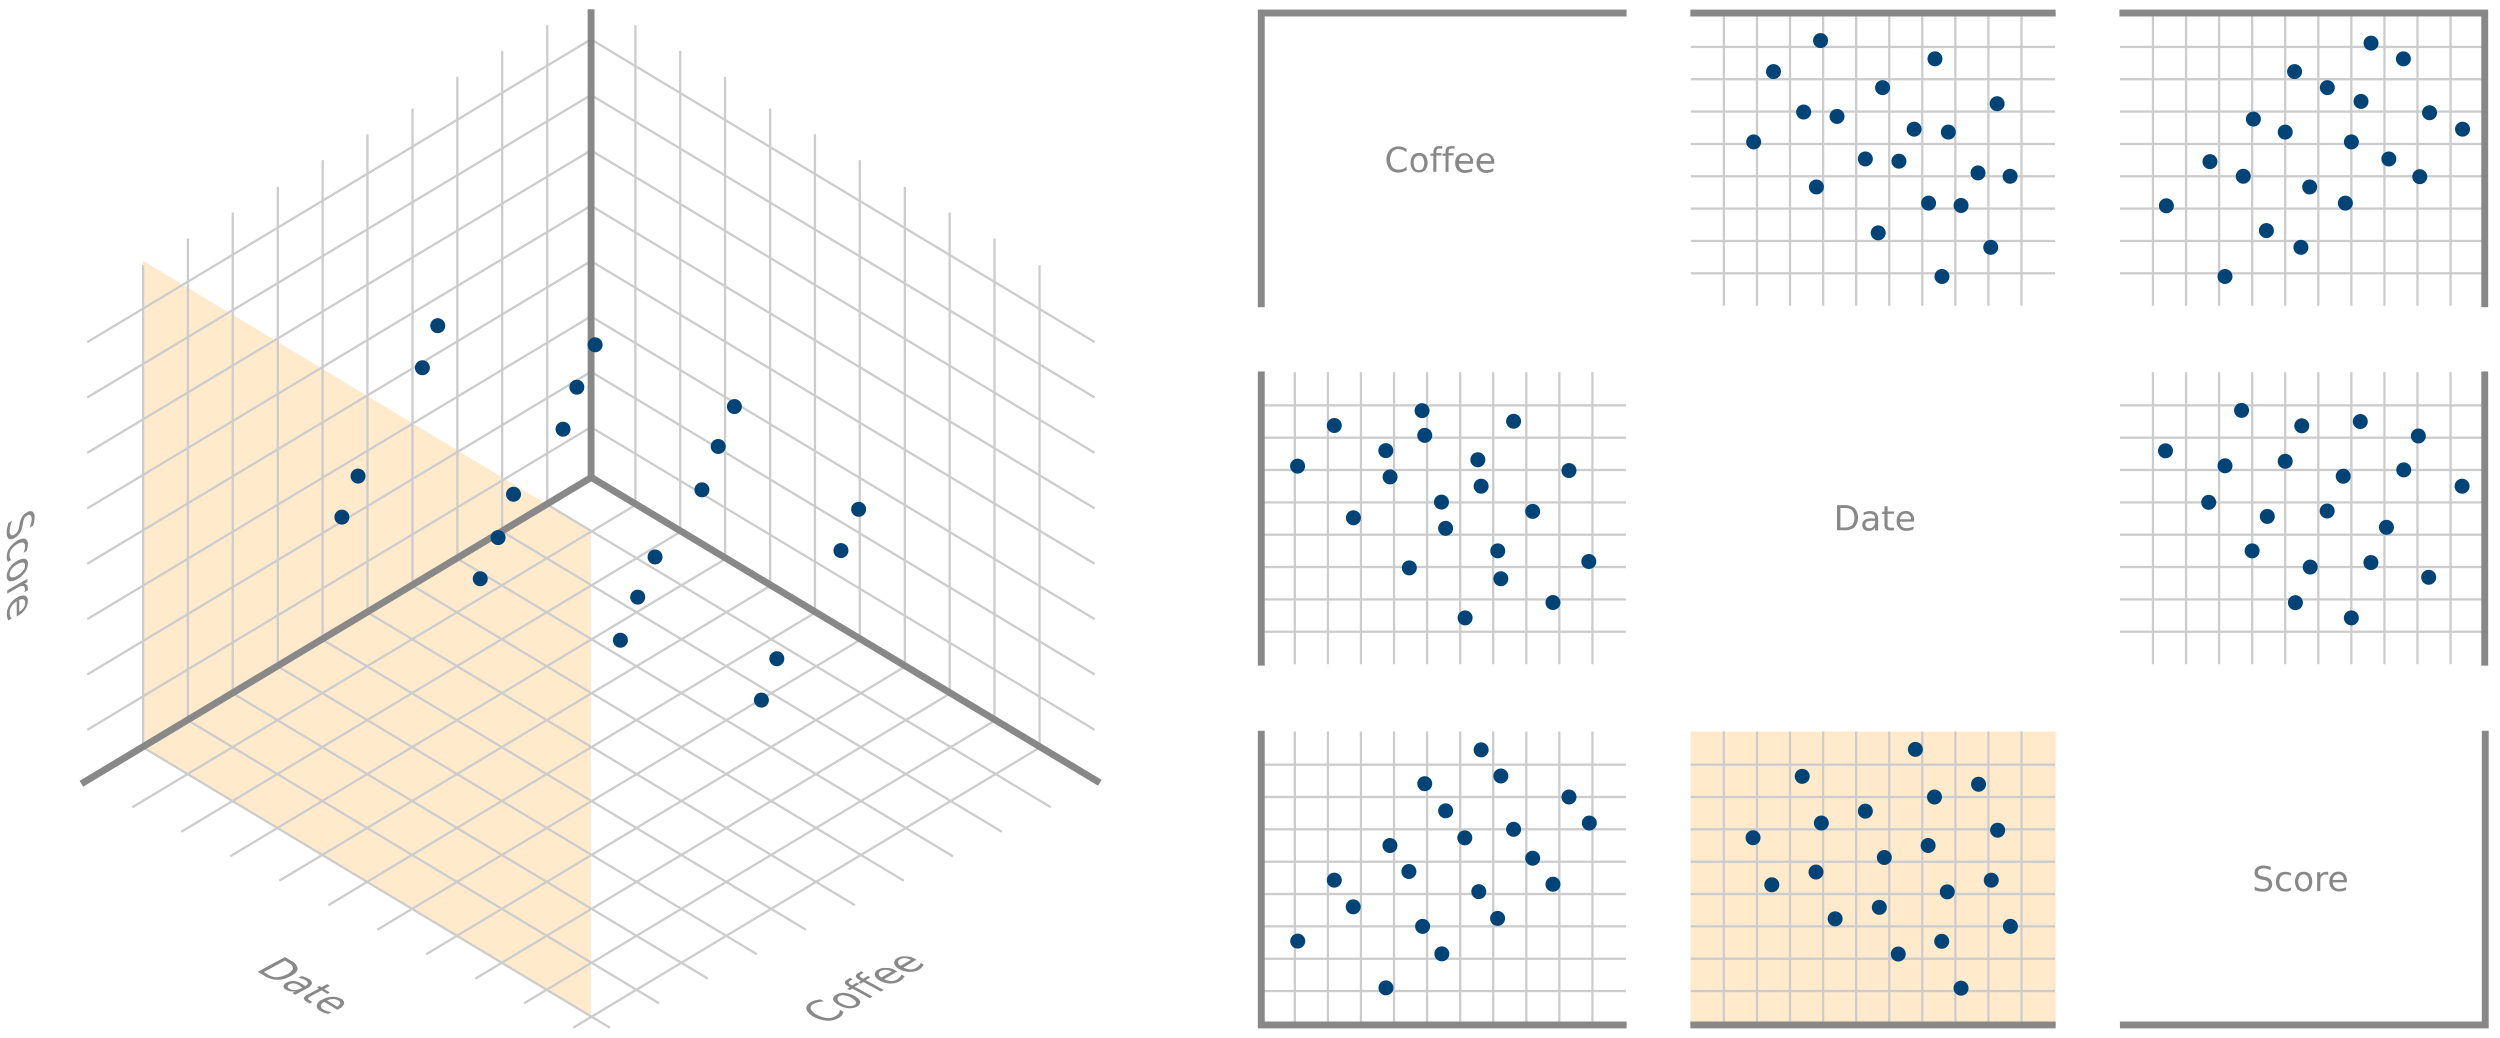 <svg xmlns="http://www.w3.org/2000/svg" viewBox="0 0 1088.82 452"><defs><style>.a{fill:#f90;opacity:0.2;isolation:isolate;}.b,.c{fill:none;}.b{stroke:#ccc;}.b,.c,.e{stroke-miterlimit:10;}.c{stroke:#888;stroke-width:3px;}.d{fill:#888;}.e{fill:#047;stroke:#047;}</style></defs><title>dimension-3-dimensional-facets</title><rect class="a" x="736.22" y="318.59" width="159.08" height="127.97"/><polygon class="a" points="62.28 113.53 62.28 325.5 257.38 443.2 257.38 231.24 62.28 113.53"/><line class="b" x1="457.66" y1="351.59" x2="238.66" y2="219.95"/><line class="b" x1="436.33" y1="362.26" x2="218.49" y2="231.36"/><line class="b" x1="414.99" y1="372.93" x2="199.72" y2="243.63"/><line class="b" x1="393.66" y1="383.59" x2="179.98" y2="255.26"/><line class="b" x1="372.32" y1="394.26" x2="160.35" y2="266.89"/><line class="b" x1="350.99" y1="404.93" x2="140.94" y2="278.84"/><line class="b" x1="329.65" y1="415.6" x2="121.74" y2="290.68"/><line class="b" x1="308.32" y1="426.26" x2="101.79" y2="302.2"/><line class="b" x1="286.98" y1="436.93" x2="82.37" y2="314.04"/><line class="b" x1="265.65" y1="447.6" x2="62.96" y2="325.88"/><line class="b" x1="276.74" y1="219.95" x2="57.62" y2="351.59"/><line class="b" x1="296.79" y1="231.36" x2="78.96" y2="362.26"/><line class="b" x1="315.57" y1="243.63" x2="100.3" y2="372.93"/><line class="b" x1="335.31" y1="255.26" x2="121.63" y2="383.59"/><line class="b" x1="354.93" y1="266.89" x2="142.97" y2="394.26"/><line class="b" x1="374.35" y1="278.84" x2="164.3" y2="404.93"/><line class="b" x1="393.55" y1="290.68" x2="185.64" y2="415.6"/><line class="b" x1="413.5" y1="302.2" x2="206.97" y2="426.26"/><line class="b" x1="432.92" y1="314.04" x2="228.31" y2="436.93"/><line class="b" x1="452.33" y1="325.88" x2="249.64" y2="447.6"/><line class="b" x1="476.76" y1="293.77" x2="257.75" y2="162.13"/><line class="b" x1="476.76" y1="269.66" x2="257.75" y2="138.02"/><line class="b" x1="476.76" y1="245.55" x2="257.75" y2="113.91"/><line class="b" x1="476.76" y1="221.44" x2="257.75" y2="89.8"/><line class="b" x1="476.76" y1="197.23" x2="257.75" y2="65.69"/><line class="b" x1="476.76" y1="173.12" x2="257.75" y2="41.59"/><line class="b" x1="276.74" y1="219.95" x2="276.74" y2="10.97"/><line class="b" x1="296.26" y1="231.15" x2="296.26" y2="22.17"/><line class="b" x1="315.78" y1="242.57" x2="315.78" y2="33.48"/><line class="b" x1="335.41" y1="256.22" x2="335.41" y2="47.24"/><line class="b" x1="354.93" y1="267.42" x2="354.93" y2="58.44"/><line class="b" x1="374.46" y1="278.84" x2="374.46" y2="69.75"/><line class="b" x1="394.08" y1="290.36" x2="394.08" y2="81.38"/><line class="b" x1="413.61" y1="301.56" x2="413.61" y2="92.58"/><line class="b" x1="433.13" y1="312.97" x2="433.13" y2="103.89"/><line class="b" x1="452.76" y1="324.49" x2="452.76" y2="115.51"/><line class="b" x1="238.34" y1="219.95" x2="238.34" y2="10.97"/><line class="b" x1="218.71" y1="231.15" x2="218.71" y2="22.17"/><line class="b" x1="199.19" y1="242.57" x2="199.19" y2="33.48"/><line class="b" x1="179.66" y1="256.22" x2="179.66" y2="47.24"/><line class="b" x1="160.03" y1="267.42" x2="160.03" y2="58.44"/><line class="b" x1="140.51" y1="278.84" x2="140.51" y2="69.75"/><line class="b" x1="120.99" y1="290.36" x2="120.99" y2="81.38"/><line class="b" x1="101.36" y1="301.56" x2="101.36" y2="92.58"/><line class="b" x1="81.84" y1="312.97" x2="81.84" y2="103.89"/><line class="b" x1="62.32" y1="324.49" x2="62.32" y2="115.51"/><line class="b" x1="257" y1="186.24" x2="38" y2="317.88"/><line class="b" x1="257" y1="162.13" x2="38" y2="293.77"/><line class="b" x1="257" y1="138.02" x2="38" y2="269.66"/><line class="b" x1="257" y1="113.91" x2="38" y2="245.55"/><line class="b" x1="257" y1="89.8" x2="38" y2="221.44"/><line class="b" x1="257" y1="65.69" x2="38" y2="197.23"/><line class="b" x1="257" y1="41.59" x2="38" y2="173.12"/><line class="b" x1="257" y1="17.37" x2="38" y2="149.01"/><line class="b" x1="476.76" y1="317.88" x2="257.75" y2="186.24"/><line class="b" x1="476.76" y1="149.01" x2="257.75" y2="17.37"/><polyline class="c" points="257.43 4.04 257.43 208 35.44 341.35"/><line class="c" x1="479" y1="340.92" x2="257.64" y2="208"/><path class="d" d="M357.35,435.27l1.62.89a12,12,0,0,0-2.54.3,8.63,8.63,0,0,0-2.08.75c-1.06.55-1.53,1.39-1.26,2.26,1,1.91,3.77,3.45,7.13,3.92a6,6,0,0,0,3.83-.95,4.62,4.62,0,0,0,1.32-1.17,2.56,2.56,0,0,0,.38-1.48l1.62.89a5.28,5.28,0,0,1-.69,1.41,4.27,4.27,0,0,1-1.32,1.18,8.88,8.88,0,0,1-5.18,1.26c-4.36-.4-8.05-2.43-8.95-4.93-.24-1.19.43-2.32,1.83-3.1a8.1,8.1,0,0,1,2-.82A19.6,19.6,0,0,1,357.35,435.27Z"/><path class="d" d="M364.11,433.3a6.45,6.45,0,0,1,3.74-.89c3.24.41,5.94,1.89,6.8,3.74.23,1.73-2,3.08-5,3h0c-3.23-.41-5.93-1.89-6.8-3.74A2.24,2.24,0,0,1,364.11,433.3Zm1.3.71a1.09,1.09,0,0,0-.62,1.4s0,0,0,.08a3.45,3.45,0,0,0,1.93,1.69,9.91,9.91,0,0,0,3,1c1.65.13,3-.49,3.17-1.42a.52.52,0,0,0-.07-.46,7.44,7.44,0,0,0-5-2.73,3.2,3.2,0,0,0-2.52.4Z"/><path class="d" d="M370.18,425.88l1.19.66-1.19.72a1.09,1.09,0,0,0-.59.73,2.19,2.19,0,0,0,.81.76l.75.41,2-1.21,1.08.59-2,1.21L380,434l-1.18.72-7.56-4.16-1.18.72-1.08-.59,1.18-.72-.64-.36a3.12,3.12,0,0,1-1.62-1.52,1.69,1.69,0,0,1,1.18-1.46Z"/><path class="d" d="M375,423l1.18.65-1.18.72a1.06,1.06,0,0,0-.59.73,2.09,2.09,0,0,0,.8.76l.76.41,2-1.21,1.08.59-2,1.22,7.77,4.27-1.19.72-7.55-4.16-1.19.72-1.08-.59,1.19-.72-.65-.36a3.1,3.1,0,0,1-1.61-1.52,1.66,1.66,0,0,1,1.18-1.46Z"/><path class="d" d="M390,422.64l.76.41-5.66,3.43a7.28,7.28,0,0,0,3,.8,4.5,4.5,0,0,0,2.67-.74,6.45,6.45,0,0,0,1.15-1,1.92,1.92,0,0,0,.63-1.13l1.41.77a5.77,5.77,0,0,1-.83,1.13,6.69,6.69,0,0,1-1.25,1,7.5,7.5,0,0,1-4,1.06,9.71,9.71,0,0,1-4.44-1.18,4,4,0,0,1-2.45-2.5,2.29,2.29,0,0,1,1.35-2.32,5.43,5.43,0,0,1,3.56-.78A6.89,6.89,0,0,1,390,422.64Zm-1.61.48a6.59,6.59,0,0,0-2.49-.74,4.39,4.39,0,0,0-2.22.47,1.77,1.77,0,0,0-1,1.35,2.12,2.12,0,0,0,1.22,1.51Z"/><path class="d" d="M398.36,417.55l.76.42-5.66,3.42a7.29,7.29,0,0,0,3,.81,4.47,4.47,0,0,0,2.68-.75,5.77,5.77,0,0,0,1.15-.94,2,2,0,0,0,.63-1.13l1.4.77a4.79,4.79,0,0,1-.83,1.12,6.07,6.07,0,0,1-1.15,1c-1.87,1.28-5.37,1.36-7.92.18l-.54-.3a4.1,4.1,0,0,1-2.45-2.5,2.32,2.32,0,0,1,1.35-2.32,5.49,5.49,0,0,1,3.56-.78A7.36,7.36,0,0,1,398.36,417.55Zm-1.62.48a6.76,6.76,0,0,0-2.49-.73,4.33,4.33,0,0,0-2.21.47,1.73,1.73,0,0,0-1,1.35,2.13,2.13,0,0,0,1.21,1.51Z"/><line class="b" x1="693.55" y1="445.78" x2="693.55" y2="318.59"/><line class="b" x1="679.13" y1="445.78" x2="679.13" y2="318.59"/><line class="b" x1="664.75" y1="445.78" x2="664.75" y2="318.59"/><line class="b" x1="650.33" y1="445.78" x2="650.33" y2="318.59"/><line class="b" x1="635.95" y1="445.78" x2="635.95" y2="318.59"/><line class="b" x1="621.53" y1="445.78" x2="621.53" y2="318.59"/><line class="b" x1="607.15" y1="445.78" x2="607.15" y2="318.59"/><line class="b" x1="592.73" y1="445.78" x2="592.73" y2="318.59"/><line class="b" x1="578.35" y1="445.78" x2="578.35" y2="318.59"/><line class="b" x1="563.93" y1="445.78" x2="563.93" y2="318.59"/><line class="b" x1="549.55" y1="431.63" x2="708.16" y2="431.63"/><line class="b" x1="549.55" y1="417.56" x2="708.16" y2="417.56"/><line class="b" x1="549.55" y1="403.45" x2="708.16" y2="403.45"/><line class="b" x1="549.55" y1="389.37" x2="708.16" y2="389.37"/><line class="b" x1="549.55" y1="375.3" x2="708.16" y2="375.3"/><line class="b" x1="549.55" y1="361.19" x2="708.16" y2="361.19"/><line class="b" x1="549.55" y1="347.12" x2="708.16" y2="347.12"/><line class="b" x1="549.55" y1="333.04" x2="708.16" y2="333.04"/><polyline class="c" points="708.43 446.39 549.32 446.39 549.32 318.28"/><line class="b" x1="880.42" y1="445.78" x2="880.42" y2="318.59"/><line class="b" x1="866" y1="445.78" x2="866" y2="318.59"/><line class="b" x1="851.62" y1="445.78" x2="851.62" y2="318.59"/><line class="b" x1="837.2" y1="445.78" x2="837.2" y2="318.59"/><line class="b" x1="822.82" y1="445.78" x2="822.82" y2="318.59"/><line class="b" x1="808.4" y1="445.78" x2="808.4" y2="318.59"/><line class="b" x1="794.02" y1="445.78" x2="794.02" y2="318.59"/><line class="b" x1="779.6" y1="445.78" x2="779.6" y2="318.59"/><line class="b" x1="765.22" y1="445.78" x2="765.22" y2="318.59"/><line class="b" x1="750.8" y1="445.78" x2="750.8" y2="318.59"/><line class="b" x1="736.42" y1="431.63" x2="895.03" y2="431.63"/><line class="b" x1="736.42" y1="417.56" x2="895.03" y2="417.56"/><line class="b" x1="736.42" y1="403.45" x2="895.03" y2="403.45"/><line class="b" x1="736.42" y1="389.37" x2="895.03" y2="389.37"/><line class="b" x1="736.42" y1="375.3" x2="895.03" y2="375.3"/><line class="b" x1="736.42" y1="361.19" x2="895.03" y2="361.19"/><line class="b" x1="736.42" y1="347.12" x2="895.03" y2="347.12"/><line class="b" x1="736.42" y1="333.04" x2="895.03" y2="333.04"/><line class="c" x1="895.3" y1="446.39" x2="736.19" y2="446.39"/><line class="b" x1="693.55" y1="289.29" x2="693.55" y2="162.09"/><line class="b" x1="679.13" y1="289.29" x2="679.13" y2="162.09"/><line class="b" x1="664.75" y1="289.29" x2="664.75" y2="162.09"/><line class="b" x1="650.33" y1="289.29" x2="650.33" y2="162.09"/><line class="b" x1="635.95" y1="289.29" x2="635.95" y2="162.09"/><line class="b" x1="621.53" y1="289.29" x2="621.53" y2="162.09"/><line class="b" x1="607.15" y1="289.29" x2="607.15" y2="162.09"/><line class="b" x1="592.73" y1="289.29" x2="592.73" y2="162.09"/><line class="b" x1="578.35" y1="289.29" x2="578.35" y2="162.09"/><line class="b" x1="563.93" y1="289.29" x2="563.93" y2="162.09"/><line class="b" x1="549.55" y1="275.14" x2="708.16" y2="275.14"/><line class="b" x1="549.55" y1="261.06" x2="708.16" y2="261.06"/><line class="b" x1="549.55" y1="246.95" x2="708.16" y2="246.95"/><line class="b" x1="549.55" y1="232.88" x2="708.16" y2="232.88"/><line class="b" x1="549.55" y1="218.81" x2="708.16" y2="218.81"/><line class="b" x1="549.55" y1="204.69" x2="708.16" y2="204.69"/><line class="b" x1="549.55" y1="190.62" x2="708.16" y2="190.62"/><line class="b" x1="549.55" y1="176.55" x2="708.16" y2="176.55"/><line class="c" x1="549.32" y1="289.9" x2="549.32" y2="161.78"/><line class="b" x1="1067.29" y1="289.29" x2="1067.29" y2="162.09"/><line class="b" x1="1052.87" y1="289.29" x2="1052.87" y2="162.09"/><line class="b" x1="1038.49" y1="289.29" x2="1038.49" y2="162.09"/><line class="b" x1="1024.07" y1="289.29" x2="1024.07" y2="162.09"/><line class="b" x1="1009.69" y1="289.29" x2="1009.69" y2="162.09"/><line class="b" x1="995.27" y1="289.29" x2="995.27" y2="162.09"/><line class="b" x1="980.89" y1="289.29" x2="980.89" y2="162.09"/><line class="b" x1="966.47" y1="289.29" x2="966.47" y2="162.09"/><line class="b" x1="952.09" y1="289.29" x2="952.09" y2="162.09"/><line class="b" x1="937.67" y1="289.29" x2="937.67" y2="162.09"/><line class="b" x1="923.29" y1="275.14" x2="1081.9" y2="275.14"/><line class="b" x1="923.29" y1="261.06" x2="1081.9" y2="261.06"/><line class="b" x1="923.29" y1="246.95" x2="1081.9" y2="246.95"/><line class="b" x1="923.29" y1="232.88" x2="1081.9" y2="232.88"/><line class="b" x1="923.29" y1="218.81" x2="1081.9" y2="218.81"/><line class="b" x1="923.29" y1="204.69" x2="1081.9" y2="204.69"/><line class="b" x1="923.29" y1="190.62" x2="1081.9" y2="190.62"/><line class="b" x1="923.29" y1="176.55" x2="1081.9" y2="176.55"/><line class="c" x1="1082.17" y1="161.78" x2="1082.17" y2="289.9"/><line class="b" x1="880.42" y1="133.18" x2="880.42" y2="5.98"/><line class="b" x1="866" y1="133.18" x2="866" y2="5.98"/><line class="b" x1="851.62" y1="133.18" x2="851.62" y2="5.98"/><line class="b" x1="837.2" y1="133.18" x2="837.2" y2="5.98"/><line class="b" x1="822.82" y1="133.18" x2="822.82" y2="5.98"/><line class="b" x1="808.4" y1="133.18" x2="808.4" y2="5.98"/><line class="b" x1="794.02" y1="133.18" x2="794.02" y2="5.98"/><line class="b" x1="779.6" y1="133.18" x2="779.6" y2="5.98"/><line class="b" x1="765.22" y1="133.18" x2="765.22" y2="5.98"/><line class="b" x1="750.8" y1="133.18" x2="750.8" y2="5.98"/><line class="b" x1="736.42" y1="119.03" x2="895.03" y2="119.03"/><line class="b" x1="736.42" y1="104.95" x2="895.03" y2="104.95"/><line class="b" x1="736.42" y1="90.84" x2="895.03" y2="90.84"/><line class="b" x1="736.42" y1="76.77" x2="895.03" y2="76.77"/><line class="b" x1="736.42" y1="62.7" x2="895.03" y2="62.7"/><line class="b" x1="736.42" y1="48.59" x2="895.03" y2="48.59"/><line class="b" x1="736.42" y1="34.51" x2="895.03" y2="34.51"/><line class="b" x1="736.42" y1="20.44" x2="895.03" y2="20.44"/><line class="c" x1="736.19" y1="5.68" x2="895.3" y2="5.68"/><line class="b" x1="1067.29" y1="133.18" x2="1067.29" y2="5.98"/><line class="b" x1="1052.87" y1="133.18" x2="1052.87" y2="5.98"/><line class="b" x1="1038.49" y1="133.18" x2="1038.49" y2="5.98"/><line class="b" x1="1024.07" y1="133.18" x2="1024.07" y2="5.98"/><line class="b" x1="1009.69" y1="133.18" x2="1009.69" y2="5.98"/><line class="b" x1="995.27" y1="133.18" x2="995.27" y2="5.98"/><line class="b" x1="980.89" y1="133.18" x2="980.89" y2="5.98"/><line class="b" x1="966.47" y1="133.18" x2="966.47" y2="5.98"/><line class="b" x1="952.09" y1="133.18" x2="952.09" y2="5.98"/><line class="b" x1="937.67" y1="133.18" x2="937.67" y2="5.98"/><line class="b" x1="923.29" y1="119.03" x2="1081.9" y2="119.03"/><line class="b" x1="923.29" y1="104.95" x2="1081.9" y2="104.95"/><line class="b" x1="923.29" y1="90.84" x2="1081.9" y2="90.84"/><line class="b" x1="923.29" y1="76.77" x2="1081.9" y2="76.77"/><line class="b" x1="923.29" y1="62.7" x2="1081.9" y2="62.7"/><line class="b" x1="923.29" y1="48.59" x2="1081.9" y2="48.59"/><line class="b" x1="923.29" y1="34.51" x2="1081.9" y2="34.51"/><line class="b" x1="923.29" y1="20.44" x2="1081.9" y2="20.44"/><polyline class="c" points="923.06 5.67 1082.17 5.67 1082.17 133.79"/><polyline class="c" points="549.32 133.79 549.32 5.67 708.43 5.67"/><polyline class="c" points="1082.4 318.28 1082.4 446.39 923.29 446.39"/><circle class="e" cx="366.26" cy="239.79" r="2.77"/><circle class="e" cx="209.16" cy="252.06" r="2.77"/><circle class="e" cx="183.96" cy="160.16" r="2.77"/><circle class="e" cx="259.19" cy="150.17" r="2.77"/><circle class="e" cx="312.8" cy="194.45" r="2.77"/><circle class="e" cx="338.33" cy="286.9" r="2.77"/><circle class="e" cx="305.71" cy="213.33" r="2.77"/><circle class="e" cx="373.96" cy="221.82" r="2.77"/><circle class="e" cx="270.19" cy="278.84" r="2.77"/><circle class="e" cx="319.85" cy="177.07" r="2.77"/><circle class="e" cx="155.94" cy="207.35" r="2.77"/><circle class="e" cx="245.21" cy="186.93" r="2.77"/><circle class="e" cx="251.22" cy="168.63" r="2.77" transform="translate(44.53 389.59) rotate(-80.78)"/><circle class="e" cx="277.74" cy="260.06" r="2.77"/><circle class="e" cx="190.65" cy="141.85" r="2.77"/><circle class="e" cx="148.9" cy="225.22" r="2.77"/><circle class="e" cx="223.65" cy="215.27" r="2.77"/><circle class="e" cx="331.61" cy="304.91" r="2.77"/><circle class="e" cx="285.29" cy="242.57" r="2.77"/><circle class="e" cx="216.93" cy="234.14" r="2.77"/><path class="d" d="M14.44,228.93l-1.53.89a17,17,0,0,0,.64-2.07,7.7,7.7,0,0,0,.21-1.66,2.28,2.28,0,0,0-.5-1.7,1.24,1.24,0,0,0-1.42.12,3.12,3.12,0,0,0-1.17,1.14,7.34,7.34,0,0,0-.64,2.14l-.2,1.06a8.71,8.71,0,0,1-1.18,3.31c-1.43,2.05-3.58,3.16-4.84,2.5a3.49,3.49,0,0,1-.88-2.83A10.24,10.24,0,0,1,3.12,230a19.46,19.46,0,0,1,.56-2.25l1.62-.94a16.31,16.31,0,0,0-.81,2.35,7.48,7.48,0,0,0-.27,2A2.37,2.37,0,0,0,4.74,233a1.35,1.35,0,0,0,1.53-.16,3.6,3.6,0,0,0,1.34-1.29,6.37,6.37,0,0,0,.73-2.15l.18-1.07a9.15,9.15,0,0,1,1.07-3.17,5.76,5.76,0,0,1,2.13-2,2.4,2.4,0,0,1,2.44-.35,2.9,2.9,0,0,1,.89,2.55A11.5,11.5,0,0,1,14.9,227,15.93,15.93,0,0,1,14.44,228.93Z"/><path class="d" d="M11.58,240l-1.34.78a11.13,11.13,0,0,0,.5-1.51,5.55,5.55,0,0,0,.17-1.35,1.48,1.48,0,0,0-.9-1.61c-1.49-.17-3.47,1-5,2.87a4.57,4.57,0,0,0-.88,2.64,3.4,3.4,0,0,0,.2,1.18,3,3,0,0,0,.5.93l-1.33.77a4,4,0,0,1-.42-1,5.53,5.53,0,0,1-.15-1.28,6.88,6.88,0,0,1,1.25-3.87c2-2.69,4.75-4.3,6.72-3.88a2.4,2.4,0,0,1,1.23,2.5A9.11,9.11,0,0,1,11.58,240Z"/><path class="d" d="M12.13,245.58a6.39,6.39,0,0,1-1.22,3.65c-2,2.59-4.72,4.15-6.75,3.9-1.63-.68-1.63-3.31,0-5.88h0c2-2.59,4.72-4.14,6.75-3.89A2,2,0,0,1,12.13,245.58Zm-1.22.7c0-.74-.31-1.23-.91-1.3-1.52,0-3.42,1.08-4.95,2.86-1,1.34-1.19,2.88-.43,3.45a1.16,1.16,0,0,0,.43.18,4,4,0,0,0,2.47-.75A8.33,8.33,0,0,0,10,248.63a3.93,3.93,0,0,0,.93-2.36Z"/><path class="d" d="M10.57,257.93a3.79,3.79,0,0,0,.21-.65,3,3,0,0,0,.07-.67c0-.74-.26-1.26-.8-1.4a3.4,3.4,0,0,0-2.28.66l-4.6,2.66v-1.45l8.74-5v1.45l-1.35.78a1.44,1.44,0,0,1,1.18.49,2.64,2.64,0,0,1,.39,1.55v.32l-.06.43Z"/><path class="d" d="M8,268.08l-.71.4v-6.61A7,7,0,0,0,5,264.07a5,5,0,0,0-.78,2.68,5.35,5.35,0,0,0,.2,1.49A3.76,3.76,0,0,0,5,269.43l-1.33.77a4,4,0,0,1-.5-1.29A6.24,6.24,0,0,1,3,267.36c-.16-2.23,1.56-5.24,3.88-6.79l.55-.32a4.44,4.44,0,0,1,3.42-.8,2.23,2.23,0,0,1,1.26,2.4A6.08,6.08,0,0,1,11,265.3,9.17,9.17,0,0,1,8,268.08Zm.38-1.61a5.86,5.86,0,0,0,1.89-1.75,3.84,3.84,0,0,0,.7-2.12,1.56,1.56,0,0,0-.68-1.53,2.36,2.36,0,0,0-1.92.27Z"/><path class="d" d="M124.13,416.82l2.73,1.68a4.57,4.57,0,0,1,2.79,3.38c-.2,1.24-1.34,2.43-3.12,3.25a11.69,11.69,0,0,1-5.85,1.6A10.87,10.87,0,0,1,115,424.9l-2.72-1.68Zm0,1.54-9.22,5,1.63,1a7.44,7.44,0,0,0,4.09,1.26c3.36-.34,6.19-1.87,7-3.78a3,3,0,0,0-1.92-2.43Z"/><path class="d" d="M133.62,430.5l-5.07,2.74-1.23-.75,1.36-.74a7.08,7.08,0,0,1-2.25,0,5.36,5.36,0,0,1-1.92-.74,1.72,1.72,0,0,1-1.05-1.53,2.26,2.26,0,0,1,1.38-1.52,5.73,5.73,0,0,1,3.09-.71,7,7,0,0,1,3.29,1.14l1.72,1.05.14-.07c.62-.31,1-.74,1-1.19a1.7,1.7,0,0,0-1-1.26,7.42,7.42,0,0,0-1.43-.66,8.38,8.38,0,0,0-1.71-.42l1.35-.73a13.88,13.88,0,0,1,1.77.54,10.51,10.51,0,0,1,1.39.68,2.16,2.16,0,0,1,1.41,2A4,4,0,0,1,133.62,430.5Zm-3.05-1.18a6.82,6.82,0,0,0-2.45-1,3,3,0,0,0-2,.39,1.27,1.27,0,0,0-.81.93,1.15,1.15,0,0,0,.71,1,4.08,4.08,0,0,0,2.49.54,6.72,6.72,0,0,0,2.9-.85l.28-.15Z"/><path class="d" d="M143.69,429.37l-2.52,1.37,2.51,1.55-1.08.58-2.52-1.55-4.83,2.62a2.38,2.38,0,0,0-1.15.9,1.09,1.09,0,0,0,.71.79l1.26.77-1.19.64-1.25-.77a2.09,2.09,0,0,1-1.33-1.55,3.23,3.23,0,0,1,1.76-1.57l4.83-2.61L138,430l1.09-.58.91.55,2.52-1.36Z"/><path class="d" d="M147.59,439.41l-.71.38-5.63-3.47a2.77,2.77,0,0,0-1.54,1.72,1.75,1.75,0,0,0,1.11,1.59,7.8,7.8,0,0,0,1.58.73,13,13,0,0,0,1.93.48l-1.37.75a17.46,17.46,0,0,1-1.87-.56,9.28,9.28,0,0,1-1.58-.78,2.53,2.53,0,0,1-1.59-2.4,3.89,3.89,0,0,1,2.32-2.45,10,10,0,0,1,4.44-1.27,7,7,0,0,1,3.95.95,2,2,0,0,1,1.24,2.09A4.17,4.17,0,0,1,147.59,439.41Zm-.8-1a2.43,2.43,0,0,0,1.36-1.38,1.16,1.16,0,0,0-.74-1.28,4.26,4.26,0,0,0-2.33-.63,6.09,6.09,0,0,0-2.65.61Z"/><path class="d" d="M800.07,220h3a6.92,6.92,0,0,1,4.67,1.32,6.53,6.53,0,0,1,0,8.29,6.88,6.88,0,0,1-4.66,1.32h-3Zm1.48,1.21v8.51h1.79a4.6,4.6,0,0,0,3.31-1,5.48,5.48,0,0,0,0-6.45,4.6,4.6,0,0,0-3.31-1Z"/><path class="d" d="M818,226.29V231h-1.35v-1.24a3,3,0,0,1-1.15,1.1,3.61,3.61,0,0,1-1.68.36,2.83,2.83,0,0,1-2-.71,2.52,2.52,0,0,1-.74-1.89,2.45,2.45,0,0,1,.93-2.09,4.49,4.49,0,0,1,2.76-.7h1.89v-.14a1.76,1.76,0,0,0-.61-1.44,2.66,2.66,0,0,0-1.72-.5,5.76,5.76,0,0,0-1.37.16,5.7,5.7,0,0,0-1.28.51v-1.25a9.12,9.12,0,0,1,1.44-.42,6.14,6.14,0,0,1,1.35-.15,3.51,3.51,0,0,1,2.66.92A4,4,0,0,1,818,226.29Zm-2.69.56a4.86,4.86,0,0,0-2.26.37,1.37,1.37,0,0,0-.63,1.28,1.45,1.45,0,0,0,.47,1.14,1.82,1.82,0,0,0,1.28.42,2.27,2.27,0,0,0,1.8-.8,3.22,3.22,0,0,0,.68-2.11v-.3Z"/><path class="d" d="M822.09,220.44v2.33h2.77v1h-2.77v4.45a2,2,0,0,0,.27,1.29,1.59,1.59,0,0,0,1.12.29h1.38V231h-1.38a3.08,3.08,0,0,1-2.16-.58,3,3,0,0,1-.59-2.12v-4.45h-1v-1h1v-2.33Z"/><path class="d" d="M833.65,226.53v.66h-6.19a3,3,0,0,0,.83,2.12,2.86,2.86,0,0,0,2.09.73,5.9,5.9,0,0,0,1.51-.19,6.25,6.25,0,0,0,1.45-.57v1.28a7.78,7.78,0,0,1-1.49.46,7.36,7.36,0,0,1-1.55.17,4,4,0,0,1-4.25-3.73,4.34,4.34,0,0,1,0-.51,4.53,4.53,0,0,1,1.09-3.19,3.78,3.78,0,0,1,2.93-1.19,3.32,3.32,0,0,1,2.62,1.07A4.17,4.17,0,0,1,833.65,226.53Zm-1.35-.39a2.54,2.54,0,0,0-.62-1.77,2,2,0,0,0-1.6-.65,2.52,2.52,0,0,0-1.8.63,2.75,2.75,0,0,0-.78,1.8Z"/><path class="d" d="M612.58,64.86v1.5a5.32,5.32,0,0,0-1.6-1,5.81,5.81,0,0,0-1.8-.4,3.31,3.31,0,0,0-2.8,1.2,6.07,6.07,0,0,0,0,6.6,3.43,3.43,0,0,0,2.88,1.1,5.53,5.53,0,0,0,1.8-.3,5.32,5.32,0,0,0,1.6-1v1.5a9.76,9.76,0,0,1-1.7.8,5.53,5.53,0,0,1-1.8.3,5,5,0,0,1-3.9-1.5,6.76,6.76,0,0,1,0-8.3,5.12,5.12,0,0,1,3.9-1.6,5.53,5.53,0,0,1,1.8.3A7.63,7.63,0,0,1,612.58,64.86Z"/><path class="d" d="M618,66.6a3.66,3.66,0,0,1,2.8,1.1,5.58,5.58,0,0,1,0,6.3,3.92,3.92,0,0,1-5.5,0h0a5.58,5.58,0,0,1,0-6.3A3.84,3.84,0,0,1,618,66.6Zm0,1.2a2,2,0,0,0-1.7.9,3.2,3.2,0,0,0-.6,2.3,4.62,4.62,0,0,0,.6,2.3,2.2,2.2,0,0,0,3,.4c.2-.1.3-.3.4-.4a4.71,4.71,0,0,0,0-4.6A1.67,1.67,0,0,0,618,67.8Z"/><path class="d" d="M628.18,63.6v1.1h-1.3a1.68,1.68,0,0,0-1,.3,2,2,0,0,0-.3,1v.7h2.2v1h-2.2v7.16h-1.32v-7H623v-1h1.3v-.6a3,3,0,0,1,.6-2,2.52,2.52,0,0,1,2-.6Z"/><path class="d" d="M633.48,63.6v1.1h-1.3a1.68,1.68,0,0,0-1,.3,2,2,0,0,0-.3,1v.7h2.2v1h-2.2v7.16h-1.3v-7h-1.32v-1h1.3v-.6a3,3,0,0,1,.6-2,2.52,2.52,0,0,1,2-.6Z"/><path class="d" d="M641.58,70.6v.7h-6.2a3.25,3.25,0,0,0,.8,2.1,2.7,2.7,0,0,0,2.1.7,7.52,7.52,0,0,0,1.5-.2,3.63,3.63,0,0,0,1.4-.6v1.3a8.8,8.8,0,0,1-1.5.5,7.87,7.87,0,0,1-1.6.2,4.35,4.35,0,0,1-3.1-1.1,4.31,4.31,0,0,1-1.2-3.1,4.2,4.2,0,0,1,1.1-3.2,4,4,0,0,1,2.9-1.2,3,3,0,0,1,2.6,1.1A3.08,3.08,0,0,1,641.58,70.6Zm-1.3-.4a3,3,0,0,0-.6-1.8,2.35,2.35,0,0,0-1.6-.7,2.79,2.79,0,0,0-1.8.6,2.53,2.53,0,0,0-.8,1.8Z"/><path class="d" d="M650.78,70.6v.7h-6.2a3.25,3.25,0,0,0,.8,2.1,2.7,2.7,0,0,0,2.1.7,7.52,7.52,0,0,0,1.5-.2,3.63,3.63,0,0,0,1.4-.6v1.3a8.8,8.8,0,0,1-1.5.5,7.52,7.52,0,0,1-1.5.2,4.1,4.1,0,0,1-4.3-3.7v-.5a4.2,4.2,0,0,1,1.1-3.2,4,4,0,0,1,2.9-1.2,3,3,0,0,1,2.6,1.1A3.27,3.27,0,0,1,650.78,70.6Zm-1.3-.4a3,3,0,0,0-.6-1.8,2.35,2.35,0,0,0-1.6-.7,2.79,2.79,0,0,0-1.8.6,2.53,2.53,0,0,0-.8,1.8Z"/><path class="d" d="M988.94,377.53V379a9,9,0,0,0-1.59-.6,5.82,5.82,0,0,0-1.44-.2,3.23,3.23,0,0,0-1.87.47,1.55,1.55,0,0,0-.65,1.33,1.38,1.38,0,0,0,.43,1.1,4.1,4.1,0,0,0,1.66.6l.89.18a4.53,4.53,0,0,1,2.44,1.11,3.26,3.26,0,0,1-.28,4.54,5.13,5.13,0,0,1-3.12.82,7.58,7.58,0,0,1-1.65-.18,12.49,12.49,0,0,1-1.81-.52v-1.54a8.83,8.83,0,0,0,1.76.76,6.08,6.08,0,0,0,1.7.25,3.35,3.35,0,0,0,2-.49,1.67,1.67,0,0,0,.68-1.43,1.61,1.61,0,0,0-.49-1.26,3.54,3.54,0,0,0-1.62-.68l-.9-.17a4.92,4.92,0,0,1-2.4-1,2.61,2.61,0,0,1-.74-2,2.83,2.83,0,0,1,1-2.29,4.38,4.38,0,0,1,2.82-.83,9.16,9.16,0,0,1,1.57.14A8.86,8.86,0,0,1,988.94,377.53Z"/><path class="d" d="M997.75,380.19v1.26a5.17,5.17,0,0,0-1.14-.47,4.59,4.59,0,0,0-1.17-.16,2.57,2.57,0,0,0-2,.84,4.09,4.09,0,0,0,0,4.66,2.53,2.53,0,0,0,2,.83,4.18,4.18,0,0,0,1.17-.16,5.14,5.14,0,0,0,1.14-.46v1.25a6.18,6.18,0,0,1-1.17.39,6.12,6.12,0,0,1-1.28.14,3.84,3.84,0,0,1-3-1.17,5.08,5.08,0,0,1,0-6.3,4,4,0,0,1,3-1.15,6.19,6.19,0,0,1,2.4.51Z"/><path class="d" d="M1003.29,379.68a3.5,3.5,0,0,1,2.77,1.14,5.52,5.52,0,0,1,0,6.33,3.9,3.9,0,0,1-5.52,0h0a5.52,5.52,0,0,1,0-6.33A3.49,3.49,0,0,1,1003.29,379.68Zm0,1.14a2,2,0,0,0-1.71.85,4.59,4.59,0,0,0,0,4.64,2.15,2.15,0,0,0,3,.41,2.65,2.65,0,0,0,.41-.41,3.71,3.71,0,0,0,.63-2.31,3.85,3.85,0,0,0-.63-2.31,2,2,0,0,0-1.71-.87Z"/><path class="d" d="M1014,381.14a2.37,2.37,0,0,0-.5-.2,2.88,2.88,0,0,0-.59-.06,2.13,2.13,0,0,0-1.75.75,3.25,3.25,0,0,0-.61,2.13v4.32h-1.36v-8.2h1.36v1.27a2.93,2.93,0,0,1,1.1-1.11,3.56,3.56,0,0,1,1.66-.36h.68Z"/><path class="d" d="M1022.13,383.61v.66h-6.2a3.08,3.08,0,0,0,.84,2.12,2.86,2.86,0,0,0,2.09.73,5.8,5.8,0,0,0,1.49-.19,6.18,6.18,0,0,0,1.44-.57v1.25a6.89,6.89,0,0,1-1.48.47,7.36,7.36,0,0,1-1.55.17,4,4,0,0,1-4.24-3.72,4.51,4.51,0,0,1,0-.52,4.56,4.56,0,0,1,1.09-3.2,3.8,3.8,0,0,1,2.93-1.18,3.32,3.32,0,0,1,2.62,1.07A4.12,4.12,0,0,1,1022.13,383.61Zm-1.35-.39a2.59,2.59,0,0,0-.62-1.77,2.1,2.1,0,0,0-1.6-.66,2.57,2.57,0,0,0-1.81.64,2.75,2.75,0,0,0-.78,1.8Z"/><circle class="e" cx="854.09" cy="430.38" r="2.77"/><circle class="e" cx="875.59" cy="403.46" r="2.77"/><circle class="e" cx="845.67" cy="409.96" r="2.77"/><circle class="e" cx="826.75" cy="415.51" r="2.77"/><circle class="e" cx="867.25" cy="383.35" r="2.77"/><circle class="e" cx="848.09" cy="388.43" r="2.77"/><circle class="e" cx="799.25" cy="400.18" r="2.77"/><circle class="e" cx="818.5" cy="395.18" r="2.77"/><circle class="e" cx="771.67" cy="385.35" r="2.77"/><circle class="e" cx="763.5" cy="364.85" r="2.77"/><circle class="e" cx="790.92" cy="379.8" r="2.77"/><circle class="e" cx="793.25" cy="358.46" r="2.77"/><circle class="e" cx="820.67" cy="373.46" r="2.77"/><circle class="e" cx="784.92" cy="338.12" r="2.77"/><circle class="e" cx="812.42" cy="353.29" r="2.77"/><circle class="e" cx="839.75" cy="368.24" r="2.77"/><circle class="e" cx="870.03" cy="361.58" r="2.77"/><circle class="e" cx="842.52" cy="347.12" r="2.77"/><circle class="e" cx="834.2" cy="326.37" r="2.77"/><circle class="e" cx="861.71" cy="341.57" r="2.77"/><circle class="e" cx="676.36" cy="385.11" r="2.77"/><circle class="e" cx="667.52" cy="373.79" r="2.77"/><circle class="e" cx="652.25" cy="399.99" r="2.77"/><circle class="e" cx="627.96" cy="415.43" r="2.77"/><circle class="e" cx="683.34" cy="347.12" r="2.77"/><circle class="e" cx="644.05" cy="388.33" r="2.77"/><circle class="e" cx="581.12" cy="383.33" r="2.77"/><circle class="e" cx="619.58" cy="403.46" r="2.77"/><circle class="e" cx="603.62" cy="430.25" r="2.77"/><circle class="e" cx="565.2" cy="409.88" r="2.77"/><circle class="e" cx="589.37" cy="394.95" r="2.77"/><circle class="e" cx="605.36" cy="368.24" r="2.77"/><circle class="e" cx="613.62" cy="379.56" r="2.77"/><circle class="e" cx="692.19" cy="358.46" r="2.77"/><circle class="e" cx="620.52" cy="341.32" r="2.77"/><circle class="e" cx="637.96" cy="364.9" r="2.77"/><circle class="e" cx="659.21" cy="361.19" r="2.77"/><circle class="e" cx="629.61" cy="353.14" r="2.77"/><circle class="e" cx="645.07" cy="326.58" r="2.77"/><circle class="e" cx="653.66" cy="337.97" r="2.77"/><circle class="e" cx="691.97" cy="244.55" r="2.77"/><circle class="e" cx="627.8" cy="218.67" r="2.77"/><circle class="e" cx="645.07" cy="211.75" r="2.77"/><circle class="e" cx="676.36" cy="262.42" r="2.77"/><circle class="e" cx="659.21" cy="183.47" r="2.77"/><circle class="e" cx="652.32" cy="239.92" r="2.77"/><circle class="e" cx="581.12" cy="185.32" r="2.77"/><circle class="e" cx="653.66" cy="252.06" r="2.77"/><circle class="e" cx="638.09" cy="269.11" r="2.77"/><circle class="e" cx="565.14" cy="203.01" r="2.77"/><circle class="e" cx="613.8" cy="247.33" r="2.77"/><circle class="e" cx="589.46" cy="225.5" r="2.77"/><circle class="e" cx="629.61" cy="230.11" r="2.77"/><circle class="e" cx="643.64" cy="200.24" r="2.77"/><circle class="e" cx="619.35" cy="178.86" r="2.77"/><circle class="e" cx="667.52" cy="222.72" r="2.77"/><circle class="e" cx="683.34" cy="204.94" r="2.77"/><circle class="e" cx="605.42" cy="207.71" r="2.77"/><circle class="e" cx="603.56" cy="196.26" r="2.77"/><circle class="e" cx="620.52" cy="189.62" r="2.77"/><circle class="e" cx="875.45" cy="76.77" r="2.77"/><circle class="e" cx="791.1" cy="81.43" r="2.77"/><circle class="e" cx="848.55" cy="57.53" r="2.77"/><circle class="e" cx="854.1" cy="89.49" r="2.77"/><circle class="e" cx="869.8" cy="45.17" r="2.77"/><circle class="e" cx="839.95" cy="88.47" r="2.77"/><circle class="e" cx="772.41" cy="31.18" r="2.77"/><circle class="e" cx="827.04" cy="70.2" r="2.77"/><circle class="e" cx="861.48" cy="75.31" r="2.77"/><circle class="e" cx="763.77" cy="61.81" r="2.77"/><circle class="e" cx="800.07" cy="50.72" r="2.77"/><circle class="e" cx="833.66" cy="56.26" r="2.77"/><circle class="e" cx="812.41" cy="69.23" r="2.77"/><circle class="e" cx="845.78" cy="120.42" r="2.77"/><circle class="e" cx="842.73" cy="25.63" r="2.77"/><circle class="e" cx="818.01" cy="101.43" r="2.77"/><circle class="e" cx="867.02" cy="107.72" r="2.77"/><circle class="e" cx="785.55" cy="48.79" r="2.77"/><circle class="e" cx="792.9" cy="17.67" r="2.77"/><circle class="e" cx="819.91" cy="38.17" r="2.77"/><circle class="e" cx="1021.48" cy="88.47" r="2.77"/><circle class="e" cx="977.01" cy="76.77" r="2.77"/><circle class="e" cx="1024.09" cy="61.81" r="2.77"/><circle class="e" cx="999.35" cy="31.18" r="2.77"/><circle class="e" cx="1058.14" cy="49.1" r="2.77"/><circle class="e" cx="1002.12" cy="107.72" r="2.77"/><circle class="e" cx="962.5" cy="70.39" r="2.77"/><circle class="e" cx="1028.29" cy="44.17" r="2.77"/><circle class="e" cx="1040.41" cy="69.23" r="2.77"/><circle class="e" cx="943.51" cy="89.62" r="2.77"/><circle class="e" cx="981.41" cy="51.87" r="2.77"/><circle class="e" cx="1053.87" cy="76.94" r="2.77"/><circle class="e" cx="995.27" cy="57.53" r="2.77"/><circle class="e" cx="987.08" cy="100.43" r="2.77"/><circle class="e" cx="1032.66" cy="18.79" r="2.77"/><circle class="e" cx="1005.92" cy="81.43" r="2.77"/><circle class="e" cx="1013.61" cy="38.17" r="2.77"/><circle class="e" cx="969.05" cy="120.42" r="2.77"/><circle class="e" cx="1046.74" cy="25.63" r="2.77"/><circle class="e" cx="1072.5" cy="56.26" r="2.77"/><circle class="e" cx="1032.6" cy="245.01" r="2.77"/><circle class="e" cx="987.47" cy="224.93" r="2.77"/><circle class="e" cx="1020.54" cy="207.42" r="2.77"/><circle class="e" cx="976.26" cy="178.74" r="2.77"/><circle class="e" cx="1057.76" cy="251.42" r="2.77"/><circle class="e" cx="1024.07" cy="269.11" r="2.77"/><circle class="e" cx="961.95" cy="218.79" r="2.77"/><circle class="e" cx="1046.91" cy="204.65" r="2.77"/><circle class="e" cx="1039.36" cy="229.66" r="2.77"/><circle class="e" cx="943.13" cy="196.34" r="2.77"/><circle class="e" cx="969.05" cy="202.87" r="2.77"/><circle class="e" cx="1006.16" cy="246.97" r="2.77"/><circle class="e" cx="995.27" cy="200.9" r="2.77"/><circle class="e" cx="1013.55" cy="222.57" r="2.77"/><circle class="e" cx="1002.48" cy="185.45" r="2.77"/><circle class="e" cx="980.87" cy="239.92" r="2.77"/><circle class="e" cx="1053.26" cy="189.88" r="2.77"/><circle class="e" cx="999.71" cy="262.49" r="2.77"/><circle class="e" cx="1027.97" cy="183.58" r="2.77"/><circle class="e" cx="1072.31" cy="211.75" r="2.77"/></svg>